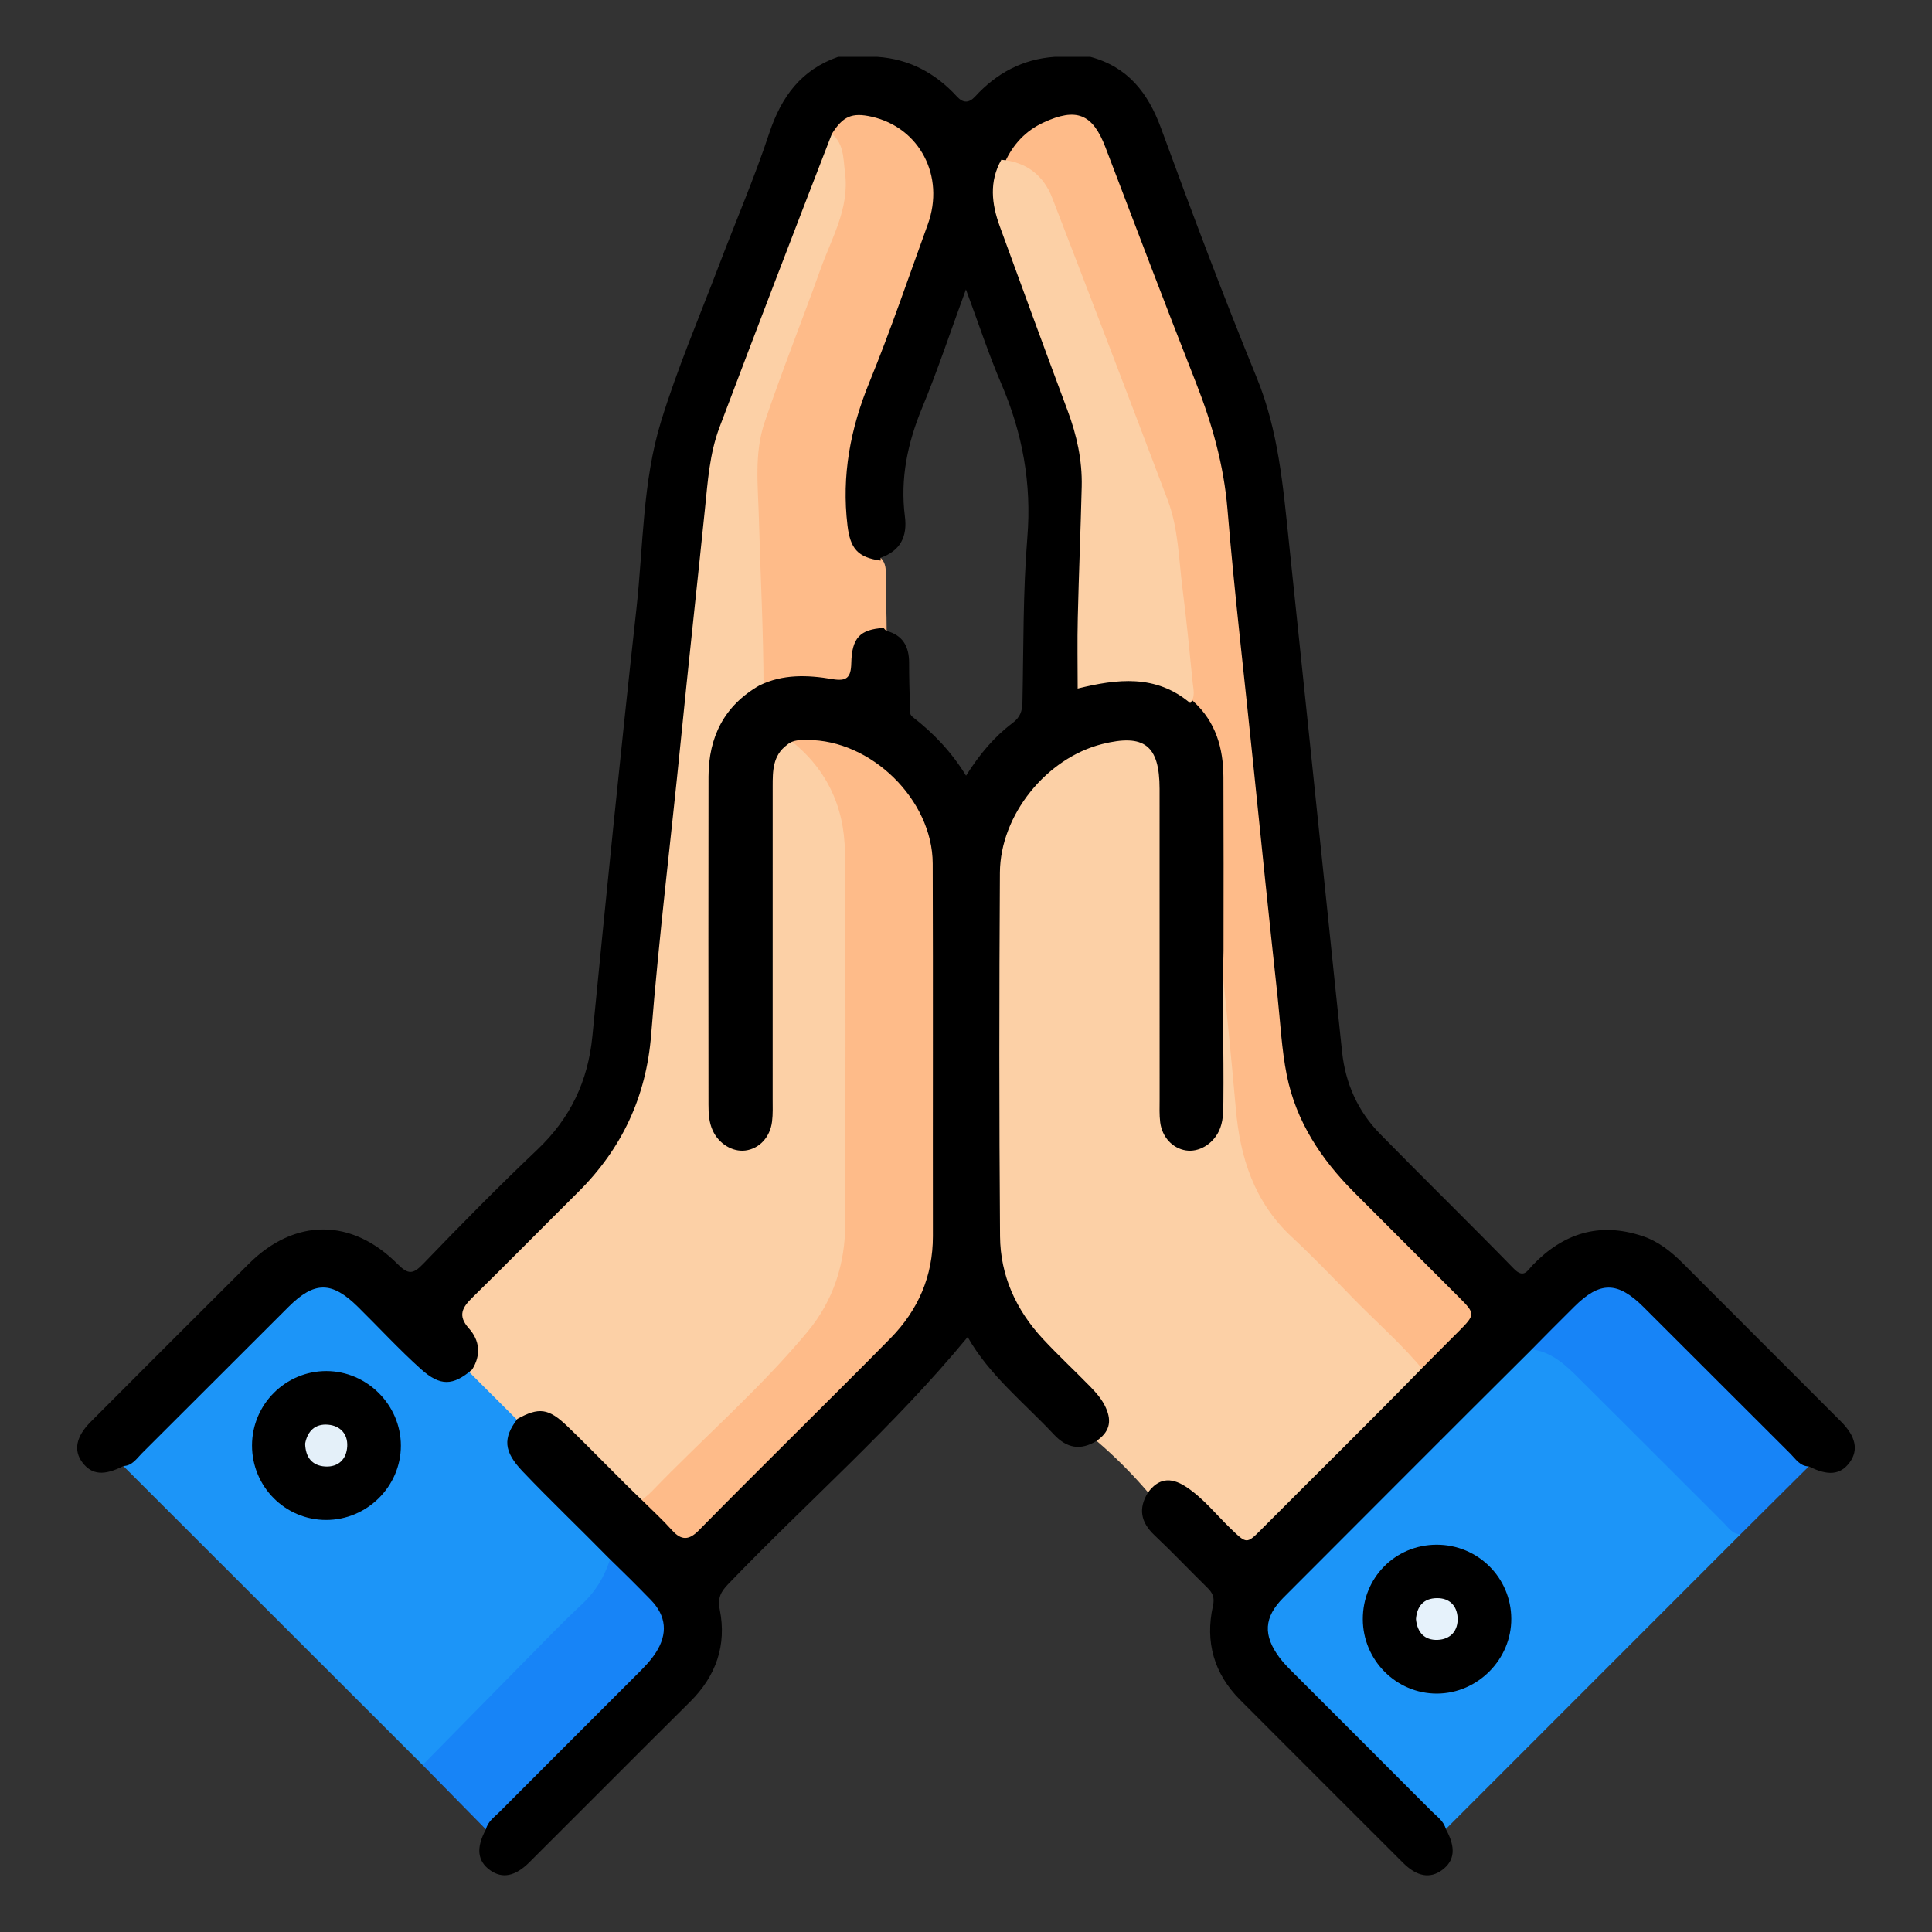 <?xml version="1.0" encoding="utf-8"?>
<!-- Generator: Adobe Illustrator 16.0.2, SVG Export Plug-In . SVG Version: 6.00 Build 0)  -->
<!DOCTYPE svg PUBLIC "-//W3C//DTD SVG 1.1 Tiny//EN" "http://www.w3.org/Graphics/SVG/1.1/DTD/svg11-tiny.dtd">
<svg version="1.1" baseProfile="tiny" id="Layer_1" xmlns="http://www.w3.org/2000/svg" xmlns:xlink="http://www.w3.org/1999/xlink"
	 x="0px" y="0px" width="85px" height="85px" viewBox="0 0 85 85" xml:space="preserve">
<rect x="0" y="0" width="85" height="85" fill="#333333" stroke="none"/>
<g>
	<path fill-rule="evenodd" fill="#FCD0A6" d="M62.681,60.357c-2.509,2.528-5.022,5.053-7.521,7.592
		c-0.299,0.303-0.459,0.176-0.687-0.059c-0.652-0.671-1.318-1.332-1.985-1.988c-0.745-0.736-1.094-0.775-1.979-0.245
		c-0.695-0.815-1.45-1.57-2.266-2.266c0.53-0.887,0.49-1.236-0.243-1.979c-0.622-0.63-1.243-1.26-1.879-1.875
		c-1.642-1.588-2.425-3.551-2.438-5.803c-0.027-4.969-0.022-9.938-0.003-14.908c0.012-3.267,2.642-6.284,5.604-6.49
		c1.377-0.095,1.928,0.404,1.929,1.78c0.004,4.709,0.002,9.418,0.002,14.128c0,0.183-0.001,0.364,0,0.547
		c0.004,1.103,0.416,1.681,1.186,1.659c0.768-0.021,1.153-0.594,1.158-1.711c0.012-2.289,0.024-4.578,0.036-6.867
		c0.427,0.052,0.323,0.405,0.354,0.658c0.29,2.444,0.459,4.902,0.786,7.343c0.213,1.595,0.86,2.986,1.992,4.132
		c1.807,1.828,3.635,3.632,5.443,5.458C62.413,59.708,62.772,59.911,62.681,60.357z"/>
	<path fill-rule="evenodd" fill="#1C95F8" d="M22.828,62.547c-0.5,0.897-0.458,1.229,0.273,1.972
		c1.267,1.286,2.537,2.57,3.805,3.854c0.138,0.782-0.27,1.379-0.757,1.88c-2.353,2.425-4.759,4.795-7.155,7.178
		c-0.11,0.109-0.234,0.207-0.4,0.223c-4.389-4.385-8.778-8.77-13.167-13.153c2.495-2.508,4.973-5.031,7.493-7.513
		c0.801-0.788,1.879-0.721,2.729,0.092c0.997,0.953,1.954,1.948,2.933,2.918c0.758,0.751,1.075,0.793,1.982,0.291
		C21.502,60.856,22.251,61.614,22.828,62.547z"/>
	<path fill-rule="evenodd" fill="#1C95F8" d="M63.614,80.468c-2.486-2.473-4.989-4.932-7.454-7.426
		c-0.809-0.818-0.819-1.934-0.021-2.737c3.645-3.667,7.319-7.307,10.984-10.957c0.359-0.163,0.7-0.118,1.041,0.072
		c0.364,0.203,0.734,0.404,1.03,0.697c2.473,2.448,4.945,4.898,7.381,7.386C72.255,71.825,67.936,76.146,63.614,80.468z"/>
	<path fill-rule="evenodd" fill="#1784F7" d="M76.575,67.503c-0.36-0.005-0.533-0.296-0.748-0.51
		c-2.186-2.179-4.361-4.367-6.552-6.54c-0.595-0.589-1.254-1.091-2.152-1.105c0.764-0.777,1.507-1.579,2.302-2.326
		c0.816-0.765,1.883-0.802,2.668-0.027c2.52,2.482,4.998,5.006,7.492,7.515C78.581,65.506,77.578,66.504,76.575,67.503z"/>
	<path fill-rule="evenodd" fill="#1784F7" d="M18.594,77.653c1.542-1.566,3.081-3.137,4.625-4.701
		c0.782-0.792,1.551-1.598,2.367-2.354c0.668-0.62,1.086-1.361,1.319-2.225c0.595,0.577,1.205,1.139,1.78,1.734
		c1.012,1.045,1.007,2.092-0.027,3.138c-1.787,1.808-3.59,3.6-5.391,5.395c-0.624,0.621-1.261,1.229-1.892,1.843
		C20.449,79.54,19.521,78.597,18.594,77.653z"/>
	<path fill-rule="evenodd" fill="#FCD0A6" d="M22.828,62.547c-0.755-0.754-1.509-1.507-2.263-2.259
		c0.474-0.734,0.364-1.4-0.307-1.927c-0.54-0.424-0.434-0.699,0.018-1.138c1.667-1.608,3.248-3.308,4.937-4.894
		c2.003-1.881,2.965-4.167,3.227-6.881c0.795-8.209,1.669-16.41,2.527-24.613c0.062-0.59,0.166-1.197,0.375-1.749
		c1.681-4.443,3.391-8.875,5.092-13.31c0.54-0.146,0.604,0.321,0.71,0.62c0.389,1.087,0.393,2.193-0.003,3.284
		c-1.028,2.834-2.073,5.662-3.106,8.493c-0.501,1.372-0.657,2.773-0.435,4.217c0.024,0.154,0.052,0.308,0.052,0.464
		c0.009,2.129-0.001,4.259,0.164,6.385c0.028,0.361,0.024,0.732-0.222,1.043c-1.533,0.865-2.174,2.185-2.163,3.935
		c0.033,4.838,0.011,9.677,0.014,14.515c0,0.258-0.006,0.525,0.051,0.773c0.141,0.61,0.558,0.962,1.174,0.929
		c0.643-0.035,1.051-0.413,1.104-1.091c0.021-0.259,0.012-0.521,0.012-0.779c0-4.813,0-9.625,0-14.438
		c0-0.7,0.069-1.364,0.854-1.659c0.396-0.061,0.622,0.218,0.853,0.453c1.203,1.226,1.88,2.723,1.896,4.417
		c0.051,5.623,0.057,11.247,0,16.871c-0.021,2.089-0.943,3.888-2.384,5.376c-1.991,2.059-4.039,4.063-6.07,6.081
		c-0.232,0.23-0.444,0.535-0.851,0.449c-1.109-1.089-2.237-2.16-3.322-3.273C24.165,62.229,23.559,62.074,22.828,62.547z"/>
	<path fill-rule="evenodd" fill="#FEBB89" d="M62.681,60.357c-0.989-1.214-2.178-2.232-3.262-3.354
		c-0.85-0.88-1.703-1.758-2.598-2.593c-1.639-1.53-2.262-3.476-2.45-5.632c-0.196-2.241-0.427-4.478-0.649-6.716
		c-0.007-0.066-0.083-0.126-0.127-0.19c-0.012-2.512-0.052-5.024-0.024-7.536c0.014-1.303-0.288-2.453-1.206-3.405
		c-0.296-1.925-0.475-3.866-0.639-5.803c-0.153-1.79-0.646-3.465-1.294-5.116c-1.381-3.508-2.721-7.03-4.053-10.555
		c-0.398-1.053-0.944-1.906-2.089-2.235c-0.1-0.028-0.175-0.108-0.235-0.195c0.574-1.404,1.677-2.057,3.136-2.176
		c0.681-0.056,1.155,0.271,1.396,0.901c1.688,4.414,3.39,8.823,5.04,13.251c0.597,1.602,0.55,3.329,0.732,5.004
		c0.582,5.354,1.123,10.713,1.682,16.069c0.215,2.071,0.448,4.139,0.645,6.211c0.21,2.19,1.121,4.032,2.668,5.578
		c1.807,1.804,3.594,3.625,5.425,5.401c0.458,0.444,0.421,0.692-0.021,1.086C64.039,58.994,63.371,59.687,62.681,60.357z"/>
	<path fill-rule="evenodd" fill="#FEBB89" d="M28.082,66.115c0.199-0.165,0.414-0.313,0.592-0.499
		c2.273-2.36,4.766-4.511,6.863-7.036c1.127-1.358,1.651-2.982,1.651-4.759c0-5.441,0.032-10.885-0.016-16.325
		c-0.018-2.047-0.85-3.774-2.534-5.027c0.801-0.334,1.589-0.119,2.352,0.11c2.421,0.728,4.203,2.866,4.277,5.388
		c0.101,3.408,0.05,6.819,0.054,10.229c0.002,2.084,0.01,4.167-0.032,6.249c-0.036,1.794-0.72,3.354-1.973,4.625
		c-2.907,2.947-5.846,5.863-8.764,8.799c-0.261,0.263-0.44,0.384-0.745,0.043C29.256,67.295,28.66,66.713,28.082,66.115z"/>
	<path fill-rule="evenodd" fill="#FEBB89" d="M33.593,30.284c-0.002-2.492-0.138-4.981-0.205-7.471
		c-0.038-1.432-0.212-2.86,0.249-4.225c0.762-2.259,1.653-4.474,2.453-6.721c0.491-1.381,1.289-2.697,1.089-4.248
		c-0.086-0.666-0.031-1.418-0.746-1.842c0.401-0.827,0.872-1.059,1.812-0.893c2.339,0.414,3.622,2.709,2.781,5.042
		c-0.983,2.728-1.97,5.456-3.017,8.16c-0.679,1.757-0.639,3.555-0.51,5.371c0.053,0.742,0.661,0.913,1.243,1.082
		c0.248,0.239,0.236,0.555,0.231,0.858c-0.012,0.788,0.039,1.573,0.036,2.361c-1.071,0.083-1.37,0.421-1.359,1.542
		c0.01,0.996,0.01,0.995-0.918,0.813C35.671,29.903,34.62,29.883,33.593,30.284z"/>
	<path fill-rule="evenodd" d="M80.997,62.543c-2.316-2.322-4.639-4.638-6.954-6.96c-0.521-0.522-1.088-0.973-1.794-1.205
		c-1.884-0.623-3.471-0.121-4.82,1.284c-0.224,0.231-0.385,0.609-0.828,0.154c-1.942-1.994-3.937-3.94-5.885-5.93
		c-0.976-0.995-1.522-2.219-1.67-3.609c-0.223-2.095-0.438-4.19-0.656-6.287c-0.561-5.38-1.116-10.761-1.683-16.142
		c-0.257-2.452-0.46-4.896-1.417-7.233c-1.483-3.624-2.86-7.292-4.207-10.97C50.51,4.08,49.619,2.944,47.97,2.5
		c-0.521,0-1.043,0-1.563,0c-1.413,0.095-2.563,0.718-3.51,1.75c-0.267,0.29-0.526,0.29-0.792,0c-0.946-1.032-2.097-1.655-3.51-1.75
		c-0.573,0-1.146,0-1.719,0c-1.628,0.566-2.501,1.756-3.034,3.362c-0.652,1.969-1.476,3.879-2.213,5.819
		c-0.866,2.279-1.83,4.53-2.545,6.856c-0.821,2.674-0.78,5.501-1.086,8.262c-0.692,6.258-1.321,12.523-1.936,18.789
		c-0.194,1.985-0.972,3.615-2.422,4.99c-1.718,1.631-3.381,3.321-5.023,5.028c-0.448,0.467-0.664,0.47-1.123,0.009
		c-2.02-2.033-4.523-2.025-6.542-0.019c-2.326,2.313-4.642,4.636-6.96,6.957c-0.647,0.648-0.767,1.257-0.369,1.787
		c0.411,0.547,0.956,0.596,1.803,0.159c0.389-0.011,0.58-0.322,0.812-0.555c2.156-2.146,4.303-4.302,6.458-6.449
		c1.139-1.135,1.903-1.13,3.051,0.001c0.926,0.912,1.807,1.872,2.774,2.74c0.846,0.76,1.408,0.74,2.25,0.019
		c0.401-0.637,0.335-1.28-0.138-1.807c-0.514-0.57-0.291-0.93,0.157-1.369c1.561-1.532,3.094-3.092,4.646-4.633
		c1.926-1.911,2.995-4.196,3.211-6.919c0.342-4.304,0.871-8.589,1.299-12.884c0.34-3.415,0.717-6.828,1.067-10.242
		c0.125-1.214,0.203-2.443,0.642-3.603c1.629-4.31,3.278-8.612,4.943-12.909c0.488-0.777,0.887-0.949,1.747-0.756
		c2.114,0.473,3.242,2.621,2.474,4.737c-0.842,2.321-1.635,4.661-2.569,6.945c-0.835,2.04-1.23,4.107-0.964,6.308
		c0.121,0.999,0.442,1.403,1.458,1.539c0-0.042,0-0.083,0-0.124c0.867-0.305,1.182-0.927,1.067-1.816
		c-0.214-1.668,0.12-3.238,0.761-4.787c0.68-1.641,1.239-3.331,1.924-5.202c0.565,1.52,1.003,2.863,1.559,4.157
		c0.929,2.167,1.337,4.376,1.143,6.752c-0.195,2.408-0.165,4.836-0.215,7.256c-0.008,0.394-0.105,0.665-0.44,0.915
		c-0.795,0.599-1.436,1.353-2.041,2.313c-0.641-1.046-1.436-1.875-2.354-2.586c-0.167-0.129-0.111-0.336-0.116-0.512
		c-0.019-0.625-0.037-1.249-0.036-1.873c0-0.705-0.271-1.205-0.986-1.397c-0.06-0.039-0.1-0.084-0.136-0.132
		c-1.035,0.066-1.396,0.429-1.422,1.554c-0.015,0.628-0.195,0.806-0.835,0.697c-1.083-0.185-2.178-0.226-3.211,0.281
		c-1.546,0.89-2.231,2.267-2.235,4.012c-0.009,4.81-0.004,9.619-0.001,14.429c0,0.392,0.02,0.779,0.189,1.145
		c0.269,0.579,0.87,0.945,1.434,0.873c0.616-0.079,1.089-0.587,1.173-1.273c0.042-0.336,0.027-0.676,0.027-1.013
		c0.001-4.576-0.001-9.151,0.001-13.727c0-0.682-0.002-1.369,0.635-1.835c0.259-0.229,0.576-0.21,0.888-0.212
		c2.802-0.016,5.509,2.625,5.518,5.434c0.018,5.465,0.001,10.931,0.008,16.397c0.001,1.76-0.646,3.246-1.864,4.488
		c-1.312,1.338-2.646,2.654-3.972,3.979c-1.491,1.491-2.989,2.974-4.467,4.478c-0.422,0.429-0.757,0.452-1.166-0.001
		c-0.399-0.444-0.84-0.852-1.266-1.272c-1.139-1.086-2.219-2.229-3.354-3.318c-0.826-0.79-1.245-0.837-2.191-0.317
		c-0.643,0.852-0.608,1.429,0.231,2.31c1.229,1.289,2.519,2.518,3.766,3.789c0.634,0.613,1.259,1.234,1.874,1.866
		c0.688,0.708,0.752,1.496,0.216,2.323c-0.227,0.352-0.518,0.646-0.812,0.939c-2.017,2.017-4.035,4.031-6.047,6.051
		c-0.233,0.236-0.529,0.43-0.614,0.783c-0.44,0.81-0.378,1.393,0.188,1.798c0.532,0.378,1.101,0.272,1.725-0.352
		c2.36-2.353,4.708-4.717,7.073-7.064c1.14-1.131,1.614-2.489,1.304-4.048c-0.105-0.532,0.054-0.797,0.376-1.133
		c3.488-3.629,7.302-6.943,10.53-10.864c0.954,1.686,2.484,2.888,3.792,4.287c0.566,0.606,1.172,0.717,1.877,0.285
		c0.555-0.385,0.687-0.835,0.415-1.449c-0.159-0.363-0.417-0.658-0.689-0.939c-0.691-0.707-1.417-1.382-2.089-2.105
		c-1.179-1.269-1.868-2.783-1.882-4.508c-0.042-5.335-0.038-10.669-0.006-16.002c0.016-2.541,2.05-5.042,4.502-5.658
		c1.848-0.463,2.522,0.058,2.523,1.97c0.004,4.554,0.001,9.106,0.002,13.661c0,0.338-0.017,0.677,0.026,1.014
		c0.083,0.645,0.541,1.14,1.126,1.233c0.563,0.091,1.172-0.264,1.452-0.84c0.201-0.413,0.196-0.855,0.201-1.299
		c0.024-2.211-0.055-4.423,0.006-6.634c0.003-2.55,0.007-5.101-0.004-7.652c-0.005-1.269-0.335-2.419-1.304-3.313
		c-1.142-1.198-2.585-1.203-4.068-1.017c-0.857,0.107-0.906,0.103-0.883-0.766c0.061-2.261,0.212-4.521,0.159-6.785
		c-0.001-0.051,0.003-0.104,0.011-0.155c0.218-1.375-0.021-2.698-0.499-3.98c-1.019-2.731-2.012-5.472-3.019-8.207
		c-0.346-0.938-0.368-1.88-0.013-2.824c0.357-0.788,0.914-1.389,1.702-1.752c1.439-0.665,2.159-0.392,2.723,1.09
		c1.315,3.454,2.626,6.911,3.979,10.35c0.711,1.806,1.229,3.636,1.39,5.578c0.314,3.782,0.764,7.551,1.146,11.328
		c0.341,3.363,0.689,6.723,1.055,10.083c0.126,1.163,0.179,2.337,0.408,3.485c0.409,2.037,1.508,3.691,2.949,5.14
		c1.543,1.551,3.093,3.092,4.637,4.641c0.713,0.716,0.71,0.752-0.02,1.488c-0.513,0.518-1.032,1.029-1.544,1.55
		c-2.354,2.414-4.76,4.774-7.138,7.163c-0.651,0.655-0.648,0.643-1.348-0.029c-0.652-0.629-1.217-1.355-1.986-1.854
		c-0.682-0.44-1.208-0.344-1.656,0.262c-0.434,0.704-0.32,1.305,0.279,1.874c0.793,0.748,1.544,1.542,2.323,2.306
		c0.239,0.233,0.34,0.433,0.256,0.808c-0.353,1.583,0.042,2.98,1.198,4.14c2.387,2.389,4.772,4.779,7.164,7.164
		c0.613,0.612,1.193,0.709,1.723,0.316c0.556-0.412,0.608-0.988,0.162-1.797c-0.09-0.354-0.386-0.547-0.62-0.782
		c-2.001-2.01-4.008-4.012-6.013-6.018c-0.239-0.239-0.481-0.474-0.686-0.747c-0.729-0.98-0.691-1.773,0.17-2.636
		c3.604-3.605,7.201-7.221,10.818-10.813c0.654-0.67,1.318-1.329,1.982-1.991c1.128-1.123,1.904-1.12,3.05,0.021
		c2.155,2.148,4.302,4.305,6.459,6.451c0.231,0.231,0.419,0.549,0.81,0.556c0.848,0.429,1.395,0.373,1.8-0.182
		C81.772,63.795,81.65,63.196,80.997,62.543z"/>
	<path fill-rule="evenodd" fill="#FCD0A6" d="M44.055,7.029c1.095,0.093,1.854,0.681,2.238,1.676
		c1.71,4.423,3.399,8.854,5.079,13.29c0.472,1.247,0.486,2.584,0.652,3.888c0.177,1.382,0.312,2.769,0.449,4.155
		c0.029,0.299,0.129,0.622-0.109,0.895c-1.51-1.277-3.219-1.066-4.951-0.64c0-1.053-0.021-2.086,0.005-3.117
		c0.045-1.923,0.126-3.847,0.173-5.771c0.027-1.156-0.219-2.265-0.624-3.348c-1.006-2.697-1.997-5.399-2.983-8.104
		C43.628,8.976,43.511,7.99,44.055,7.029z"/>
	<path fill-rule="evenodd" d="M11.088,63.591c0.003-1.805,1.475-3.273,3.274-3.27c1.79,0.005,3.276,1.495,3.275,3.286
		c-0.001,1.79-1.49,3.267-3.292,3.265C12.542,66.871,11.085,65.402,11.088,63.591z"/>
	<path fill-rule="evenodd" d="M63.205,67.961c1.814-0.003,3.276,1.445,3.285,3.255c0.009,1.788-1.475,3.286-3.264,3.295
		c-1.791,0.009-3.265-1.468-3.268-3.273C59.955,69.408,61.386,67.965,63.205,67.961z"/>
	<path fill-rule="evenodd" fill="#E4F0F9" d="M13.425,63.513c0.104-0.549,0.438-0.885,1.016-0.832
		c0.534,0.048,0.863,0.415,0.836,0.947c-0.028,0.564-0.383,0.925-0.971,0.891C13.725,64.483,13.44,64.111,13.425,63.513z"/>
	<path fill-rule="evenodd" fill="#E6F2FB" d="M62.297,71.233c0.042-0.563,0.332-0.915,0.921-0.921
		c0.552-0.006,0.881,0.33,0.91,0.859c0.031,0.573-0.309,0.953-0.876,0.977C62.684,72.171,62.351,71.829,62.297,71.233z"/>
</g>
</svg>
